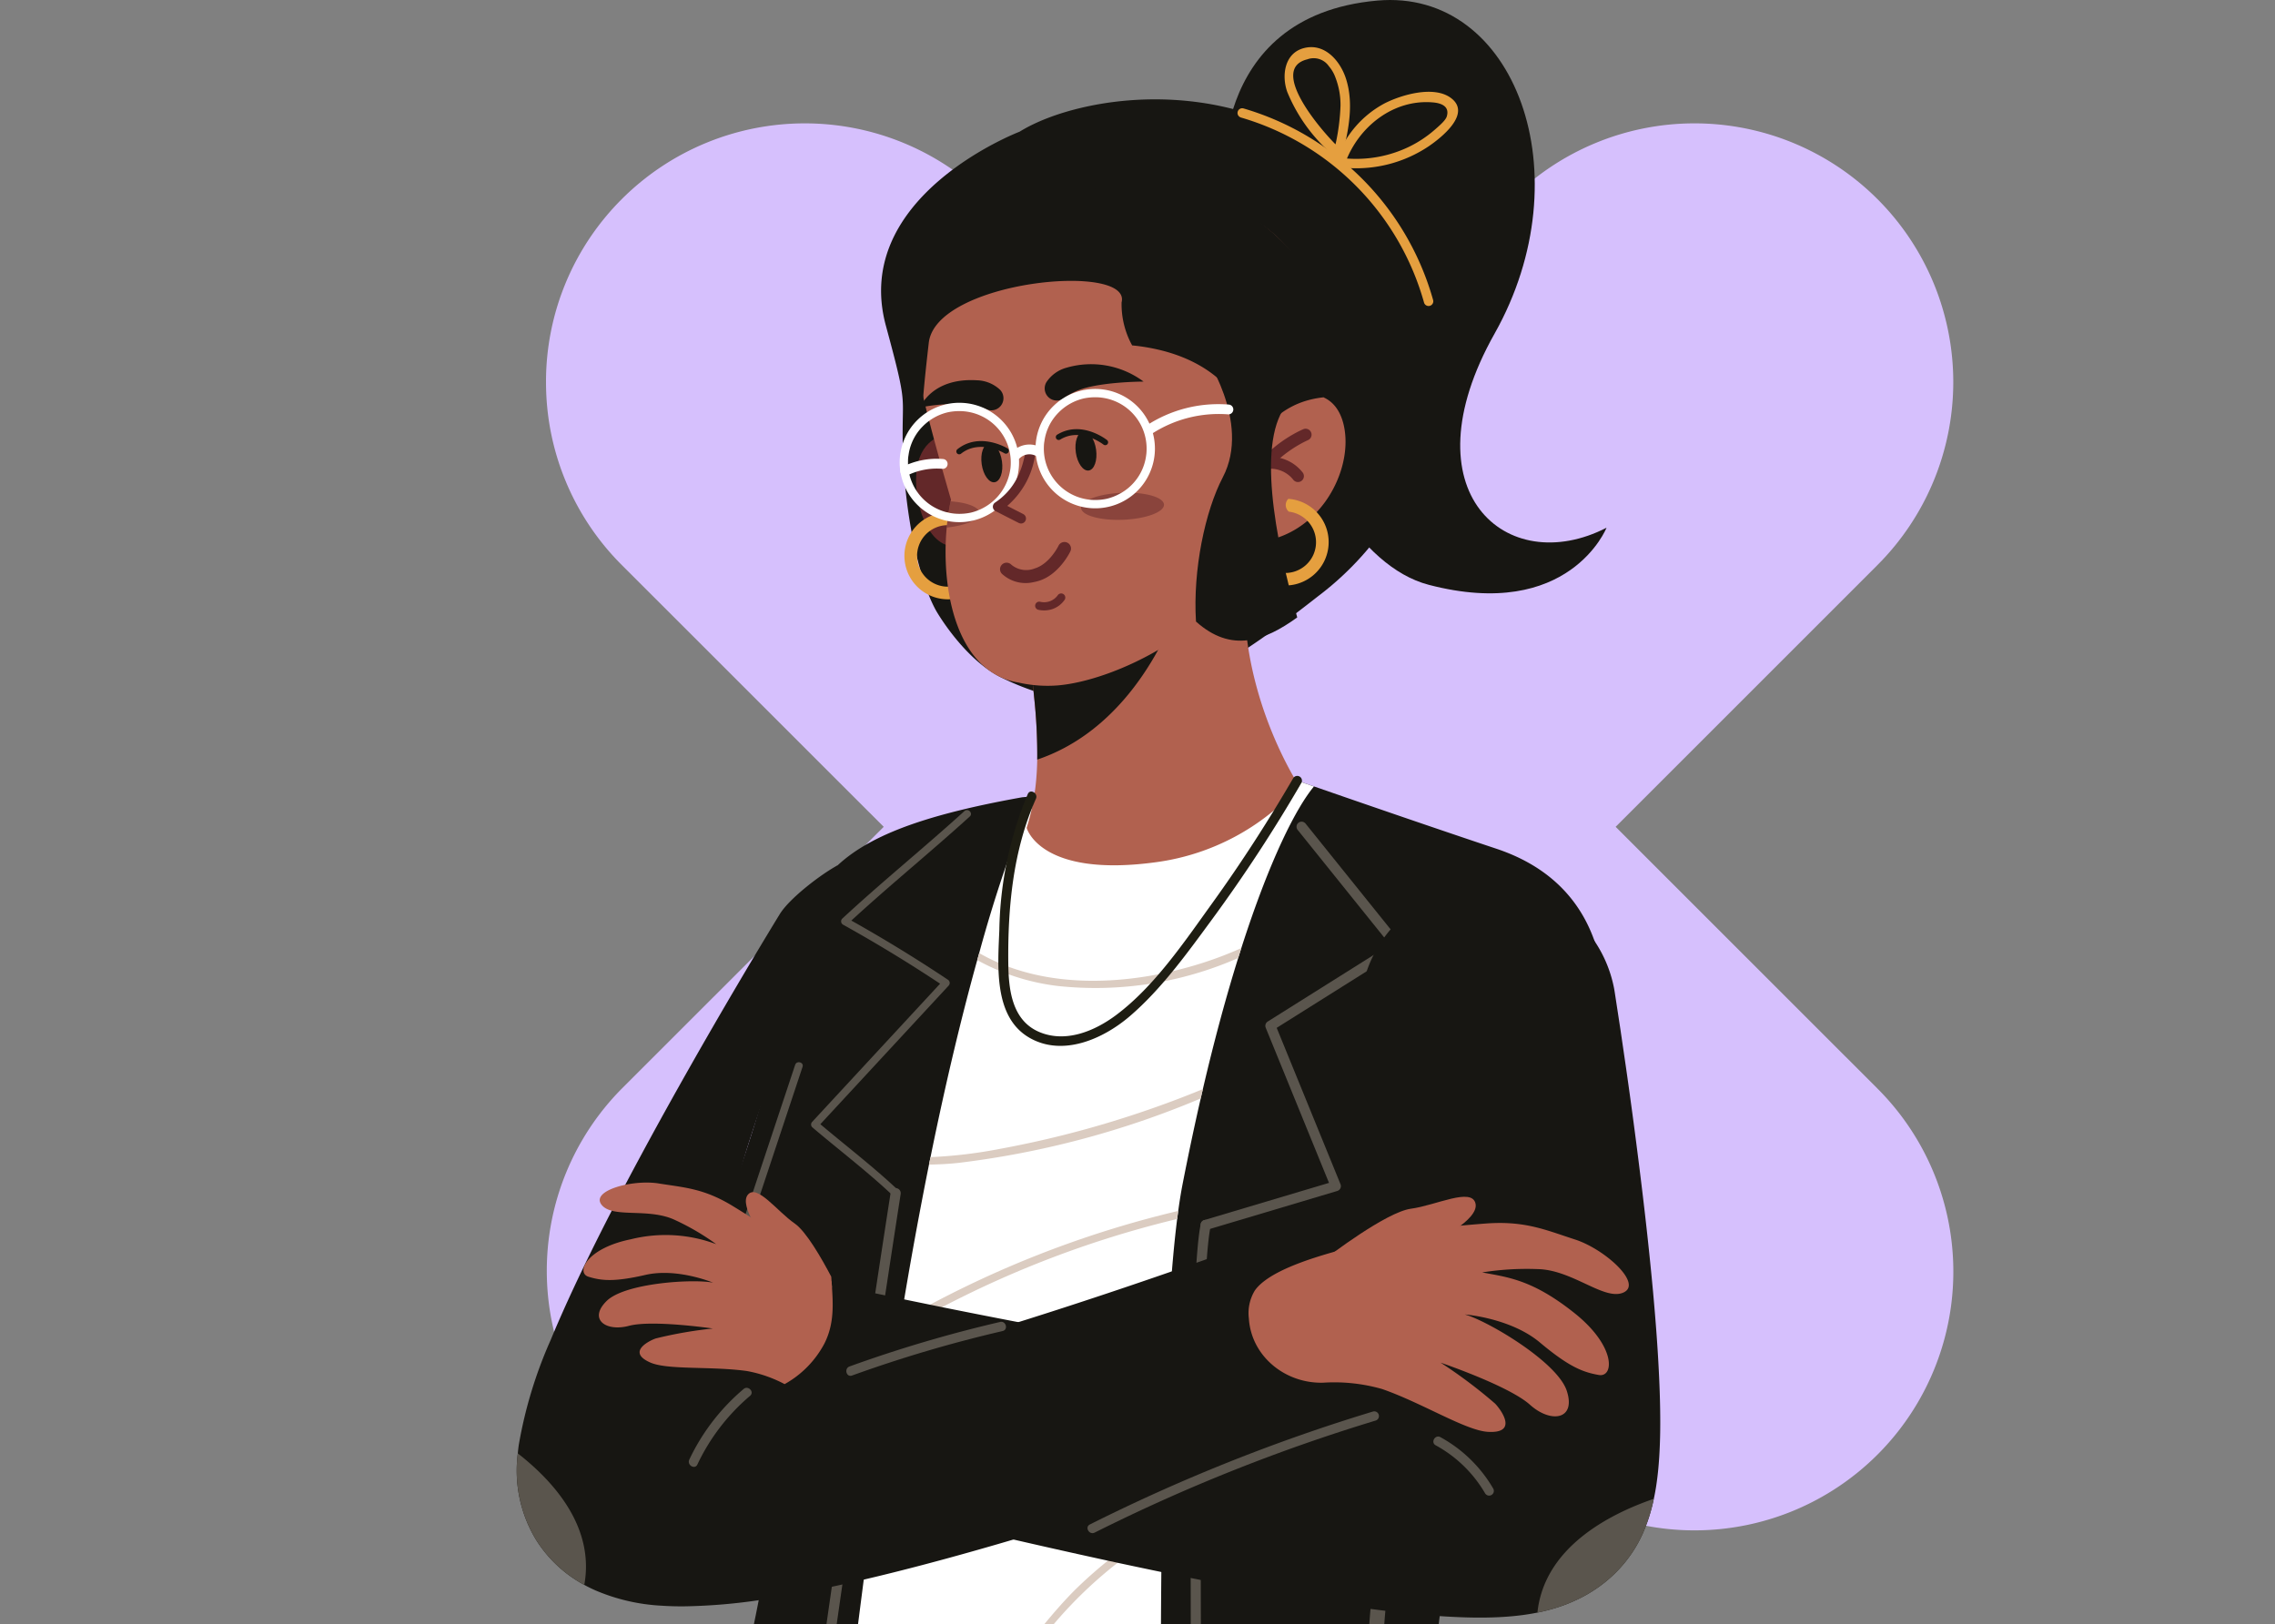 <svg xmlns="http://www.w3.org/2000/svg" xmlns:xlink="http://www.w3.org/1999/xlink" width="310.552" height="221.79" viewBox="0 0 310.552 221.79">
  <rect x="0" y="0" width="310.552" height="221.79" fill="#808080" stroke="none"/>
  <defs>
    <linearGradient id="linear-gradient" x1="1.043" y1="-0.125" x2="0.336" y2="1.321" gradientUnits="objectBoundingBox">
      <stop offset="0" stop-color="#64f6f0"/>
      <stop offset="0.645" stop-color="#4b31a8"/>
      <stop offset="1" stop-color="#461698"/>
    </linearGradient>
    <clipPath id="clip-path">
      <path id="Rectangle_652" data-name="Rectangle 652" d="M305.661,0H4.891C2.19,0,0,3.669,0,8.195V213.06c0,4.526,2.19,8.195,4.891,8.195H305.661c2.7,0,4.891-3.669,4.891-8.195V8.195C310.552,3.669,308.362,0,305.661,0Z" transform="translate(729.793)" fill="url(#linear-gradient)"/>
    </clipPath>
    <clipPath id="clip-path-2">
      <rect id="Rectángulo_401698" data-name="Rectángulo 401698" width="295" height="221.79" transform="translate(-1.967 0)" fill="#d6c0fd"/>
    </clipPath>
    <clipPath id="clip-path-3">
      <rect id="Rectángulo_401697" data-name="Rectángulo 401697" width="183.111" height="712.968" fill="none"/>
    </clipPath>
    <clipPath id="clip-path-5">
      <rect id="Rectángulo_401694" data-name="Rectángulo 401694" width="4.467" height="3.582" fill="none"/>
    </clipPath>
    <clipPath id="clip-path-6">
      <rect id="Rectángulo_401695" data-name="Rectángulo 401695" width="11.326" height="3.715" fill="none"/>
    </clipPath>
  </defs>
  <g id="t1" transform="translate(6813 11254.127)">
    <g id="Grupo_45" data-name="Grupo 45" transform="translate(-7542.793 -11254.127)" opacity="0.36" clip-path="url(#clip-path)">
      <path id="Sustracción_2" data-name="Sustracción 2" d="M0,296.312Z" transform="translate(640.743 125.306)" fill="#a0a0ca" opacity="0.444" style="mix-blend-mode: multiply;isolation: isolate"/>
    </g>
    <g id="Enmascarar_grupo_1098706" data-name="Enmascarar grupo 1098706" transform="translate(-6795.481 -11254.127)" clip-path="url(#clip-path-2)">
      <path id="Trazado_876290" data-name="Trazado 876290" d="M325.19,479.732a35.212,35.212,0,0,0,10.344,24.978l35.755,35.745L335.534,576.2A35.332,35.332,0,0,0,385.5,626.167l35.744-35.744,35.745,35.744A35.329,35.329,0,0,0,506.949,576.2L471.2,540.454l35.744-35.745a35.328,35.328,0,0,0,0-49.957h0a35.331,35.331,0,0,0-49.958,0L421.247,490.5,385.5,454.752a35.344,35.344,0,0,0-49.968,0h0a35.218,35.218,0,0,0-10.344,24.979Z" transform="translate(-268.174 -427.564)" fill="#d6c0fd"/>
      <g id="Grupo_1101802" data-name="Grupo 1101802" transform="translate(49.009 0)">
        <g id="Grupo_1101801" data-name="Grupo 1101801" clip-path="url(#clip-path-3)">
          <g id="Grupo_1101800" data-name="Grupo 1101800" transform="translate(0)">
            <g id="Grupo_1101799" data-name="Grupo 1101799" clip-path="url(#clip-path-3)">
              <path id="Trazado_875955" data-name="Trazado 875955" d="M15.784,418.2c3.642-5.872,36.279-37.178,36.279-37.178s6.673,5.23,6.35,10.989c-.309,5.484-.077,34.348-.158,37.389H54.3l-2.232-13.169s-9.023,14.436-15.8,19.38S6.6,439.667,1.108,438.935,12.144,424.073,15.784,418.2" transform="translate(0 272.564)" fill="#171612"/>
              <path id="Trazado_875956" data-name="Trazado 875956" d="M46.368,372.6l-.525,14.128s1.832,4.211,0,10.436-8.762,16.1-15.378,23.435c-5.709,6.325-17.942,12.634-21.6,10.985s6.957-14.28,10.069-20.871a113.156,113.156,0,0,0,6.743-18.555c1.707-6.288,1.943-21.08,1.943-21.08Z" transform="translate(5.795 265.449)" fill="#b1614f"/>
              <path id="Trazado_875957" data-name="Trazado 875957" d="M54.2,329.961s7.535,24.008,3.621,66.658c-2.938,32.019-3.235,76.4-3.2,96.528,0,.611,0,1.194,0,1.757,0,1.5.007,3.527,0,5.686,0,.576,0,1.163,0,1.753,0,5.465,0,11.129,0,11.129l-30,3s-.5-4.842-1.074-9.92q-.1-.867-.2-1.727c-.228-2.007-.461-3.966-.669-5.6-.072-.552-.146-1.129-.221-1.724C17.92,461.818,4.01,359.2,3.941,329.016c0-.949.01-1.825.034-2.628l.01-.259C4.732,306,12,214.874,19.441,185.507c5.3-20.919,53.824-8.719,53.824-8.719S62.932,266.739,57.317,291.16c-7.354,32.01-3.122,38.8-3.122,38.8" transform="translate(2.819 123.935)" fill="#314fa5"/>
              <path id="Trazado_875958" data-name="Trazado 875958" d="M26.549,264.855a94,94,0,0,1-13.913,1.1,56.336,56.336,0,0,1-8.7-.614c0-.95.01-1.827.034-2.628,9.623,1.618,22-.4,22.147-.42a1.3,1.3,0,0,1,.427,2.566" transform="translate(2.819 187.614)" fill="#1c2b74"/>
              <path id="Trazado_875959" data-name="Trazado 875959" d="M46.53,365.835l-31.079,4.208q-.1-.865-.2-1.727l31.271-4.235c0,.578,0,1.165,0,1.755" transform="translate(10.913 260.443)" fill="#171612"/>
              <path id="Trazado_875960" data-name="Trazado 875960" d="M49.055,191.586a.956.956,0,0,0-1.1.787c-.146.9-14.761,89.894-20.557,111.868a.941.941,0,0,0-.017.4c.053.322,5.42,32.562,4.649,54.9-.743,21.529-1.141,120.9-1.178,129.226.638-.015,1.184.034,1.82,0,.041-8.831.528-107.727,1.269-129.16.744-21.6-4.184-52.282-4.642-55.082,5.853-22.394,20.4-110.954,20.543-111.849a.955.955,0,0,0-.789-1.1" transform="translate(19.578 137.041)" fill="#171612"/>
              <path id="Trazado_875961" data-name="Trazado 875961" d="M59.3,237.355q2.087.525,4.192,1.007c17.946,4.1,36.784,5.767,49.968,2.614,6.506-1.554,10.668-9.532,13.316-18.443a34.563,34.563,0,0,0,1.847-7.4c1.614-24.761-4.475-35.266-4.475-35.266L27.106,169.026s-3.227,5.951-6.806,13.707a162.56,162.56,0,0,0-7.249,18.111l-.009.017a47.228,47.228,0,0,0-2.156,9.633c-.77,8.824,22.3,20.284,48.419,26.861" transform="translate(7.774 120.912)" fill="#314fa5"/>
              <path id="Trazado_875962" data-name="Trazado 875962" d="M115.614,378.05s7.415,3.021,7.69,13.457.165,41.4.165,41.4l-3.05.108-2.95-13.647s-1.305,10.314-6.523,16.906-16.478,6.865-23.893,5.767-1.921-14.831,1.1-22.519,9.34-26.09,9.34-26.09Z" transform="translate(59.62 270.437)" fill="#171612"/>
              <path id="Trazado_875963" data-name="Trazado 875963" d="M106.983,364.84s3.916,18.047,5.793,22.66c1.17,2.878,5.218,9.337,3.021,18.126s-3.662,21.6-8.789,27.1S88.516,438.4,87.418,434s6.774-20.689,7.141-29.111-4.535-35.334-4.535-35.334Z" transform="translate(62.459 260.987)" fill="#b1614f"/>
              <path id="Trazado_875964" data-name="Trazado 875964" d="M143.446,500.453l-28.006,7.095s-1.6-4.878-3.046-9.131c-.2-.568-.383-1.12-.568-1.654-.266-.777-.518-1.5-.741-2.132-.185-.52-.379-1.07-.581-1.645-10.4-29.386-44.671-127-50.2-152.6-.3-1.4-.618-2.938-.943-4.587-.16-.839-.329-1.705-.5-2.6-5.348-28.356-12.709-84.555-13.409-115.748a123.211,123.211,0,0,1,.491-17.358,11.626,11.626,0,0,1,1.4-4.2C56.571,179.6,104.394,185.1,104.394,185.1s.077,2.628.216,7.112c.642,22.217,2.256,88.306,3.561,109.113,1.582,25.123,5.594,34.255,5.594,34.255s9.028,23.571,14.332,66.068c3.945,31.605,11.213,67.523,13.167,83.978.075.607.139,1.189.209,1.741.082.674.178,1.434.292,2.235.074.557.16,1.139.244,1.727.633,4.335,1.437,9.124,1.437,9.124" transform="translate(32.464 131.77)" fill="#314fa5"/>
              <path id="Trazado_875965" data-name="Trazado 875965" d="M75.814,271.263a94.132,94.132,0,0,1-13.562,3.3,56.756,56.756,0,0,1-8.513.777c-.163-.837-.331-1.707-.5-2.6,9.747.053,21.6-3.894,21.744-3.937a1.3,1.3,0,0,1,.83,2.465" transform="translate(38.085 192.233)" fill="#1c2b74"/>
              <path id="Trazado_875966" data-name="Trazado 875966" d="M114.3,363.971l-1.676.4-1.59.379-26.349,6.307c-.2-.568-.386-1.122-.568-1.654l26.329-6.3,1.913-.456,1.695-.4c.075.557.16,1.139.247,1.727" transform="translate(60.173 259.13)" fill="#1c2b74"/>
              <path id="Trazado_875967" data-name="Trazado 875967" d="M83.955,223.376a.935.935,0,0,0,.211-1.846,29.883,29.883,0,0,1-10.831-5.77c-7.28-5.983-11.311-14.541-11.98-25.435a.935.935,0,1,0-1.866.115c.878,14.287,7.409,22.473,12.731,26.823a31.148,31.148,0,0,0,11.524,6.089.986.986,0,0,0,.211.024" transform="translate(42.553 135.519)" fill="#171612"/>
              <path id="Trazado_875968" data-name="Trazado 875968" d="M115.541,483.128c.123.715.192,1.117.2,1.17.038.2.784,4.36.7,4.532l-1.684.442c-.122-.129-.865-4.463-.9-4.65-.009-.051-.081-.472-.208-1.208-1.714-9.94-13.436-78.141-16.562-99.85-2.889-20.016-14.131-58.145-14.246-58.528a1.117,1.117,0,0,1-.036-.2c-2.654-37.82-8.673-134.83-8.733-135.806a.954.954,0,0,1,1.9-.118c.06.976,6.071,97.8,8.726,135.684.65,2.206,11.44,39.053,14.272,58.694,3.132,21.72,14.874,90.044,16.56,99.838" transform="translate(52.99 134.498)" fill="#171612"/>
              <path id="Trazado_875969" data-name="Trazado 875969" d="M46.256,217.57a.955.955,0,0,0,.444-1.8c-.146-.077-10.251-5.551-12.272-17.469a.955.955,0,1,0-1.883.319A27.46,27.46,0,0,0,45.813,217.46a.954.954,0,0,0,.443.11" transform="translate(23.271 141.284)" fill="#171612"/>
              <path id="Trazado_875970" data-name="Trazado 875970" d="M124.448,169.363c-3.019,20.184-2.12,17.718,6.834,57.763,0,0,1.77,12.371,3.722,28.214,2.161,17.545,8.906,40.3-4.422,43.65-9.278,2.329-24.514,3.841-41.65,3.468L87.194,279.92l-53.908-9a204.728,204.728,0,0,0-2.1,22c-.07-.026-.141-.048-.211-.074-11.771-4.211-20.092-9.369-21.229-14.369-2.1-9.213,1.947-31.526,8.029-57.457.11-.257.964-3.571,1.226-4.294.165-.449.357-.983.566-1.6,1.226-3.54,3.2-9.705,5.285-17.164.437-1.576.883-3.211,1.321-4.89,1.16-4.4,2.305-9.105,3.329-13.9q.579-2.712,1.1-5.443c.328-1.729.638-3.46.918-5.184.3-1.815.533-3.417.7-4.764.014-.112.026-.218.039-.321.026-.235.057-.468.074-.688a1.18,1.18,0,0,0,.015-.125s-.3-.292-.8-.829c-.07-.074-.144-.156-.218-.24-2.352-2.547-8.1-9.345-10.175-16.845s4.1-20.269,8.64-34.916c.18-.585.362-1.178.539-1.77a107.4,107.4,0,0,0,2.588-10.472c3.7-19.574,2.775-27.3,33.509-32.8l1.333-.122,33.712-3.026s1.863.652,4.8,1.667c6.071,2.106,16.73,5.784,24.879,8.5,18.5,6.168,17.256,26.36,9.568,44.277-1.767,4.1-3.45,8.366-5.017,12.644-.214.575-.427,1.149-.63,1.727-5.247,14.562-9.169,29.178-10.623,38.921" transform="translate(6.568 44.083)" fill="#171612"/>
              <path id="Trazado_875971" data-name="Trazado 875971" d="M28.552,84.908q-4.85,14.6-9.7,29.2c-.211.64.8.914,1.009.278l9.7-29.2c.213-.64-.8-.914-1.007-.278" transform="translate(13.464 60.48)" fill="#5a554d"/>
              <path id="Trazado_875972" data-name="Trazado 875972" d="M79.071,151.627a43.393,43.393,0,0,1-19.392,24.294.783.783,0,0,1-.791-1.352,41.76,41.76,0,0,0,18.673-23.36c.3-.957,1.815-.547,1.51.417" transform="translate(41.855 107.778)" fill="#5a554d"/>
              <path id="Trazado_875973" data-name="Trazado 875973" d="M16.43,152.908A26.645,26.645,0,0,0,24.2,171.645c.724.7-.384,1.811-1.106,1.108a28.247,28.247,0,0,1-8.232-19.845.784.784,0,0,1,1.566,0" transform="translate(10.633 108.841)" fill="#5a554d"/>
              <path id="Trazado_875974" data-name="Trazado 875974" d="M47.428,65.352C41.942,70.337,36.179,75,30.746,80.037c-.034-.271-.07-.542-.1-.813q7.063,3.926,13.79,8.417a.526.526,0,0,1,.1.813q-8.949,9.664-17.891,19.325v-.732c3.673,3.125,7.525,6.04,11.031,9.354.487.458-.247,1.19-.731.732-3.508-3.314-7.361-6.23-11.033-9.354a.524.524,0,0,1,0-.732L43.8,87.723c.034.269.07.54.1.813q-6.718-4.487-13.788-8.419a.523.523,0,0,1-.1-.813c5.432-5.041,11.2-9.7,16.68-14.685.492-.448,1.228.283.734.732" transform="translate(18.429 46.125)" fill="#5a554d"/>
              <path id="Trazado_875975" data-name="Trazado 875975" d="M19.712,265a.692.692,0,0,0,.688-.633C24.947,210.159,42.639,96.5,42.817,95.356a.691.691,0,0,0-1.365-.213c-.177,1.142-17.877,114.851-22.43,169.109a.693.693,0,0,0,.631.746c.019,0,.039,0,.058,0" transform="translate(13.606 67.643)" fill="#5a554d"/>
              <path id="Trazado_875976" data-name="Trazado 875976" d="M57.452,121.153a.655.655,0,0,0,.2-.029l17.762-5.3a.689.689,0,0,0,.441-.923L67.145,93.553,84,82.957a.689.689,0,0,0,.17-1.017L71.082,65.66a.69.69,0,1,0-1.076.865L82.612,82.2,65.92,92.692a.69.69,0,0,0-.273.846l8.638,21.183L57.254,119.8a.69.69,0,0,0,.2,1.352" transform="translate(40.604 46.785)" fill="#5a554d"/>
              <path id="Trazado_875977" data-name="Trazado 875977" d="M60.1,270.568a.775.775,0,0,0,.619-.322.691.691,0,0,0-.141-.966l-.039-.027c-.991-3.659-2.232-39.062-2.854-81.944-.532-36.581-.585-81.939,1.014-89.375a.69.69,0,1,0-1.35-.29c-1.647,7.661-1.58,53.937-1.022,91.239.309,20.572.792,40.882,1.328,55.721.916,25.341,1.537,25.622,2.136,25.895a.742.742,0,0,0,.31.069" transform="translate(40.036 69.459)" fill="#5a554d"/>
              <path id="Trazado_875978" data-name="Trazado 875978" d="M30.125,201.229a.69.69,0,0,0,.091-1.374c-9.68-1.3-19.344-13.911-19.44-14.038a.69.69,0,0,0-1.1.834c.407.539,10.105,13.193,20.356,14.574a.838.838,0,0,0,.093.005" transform="translate(6.821 132.728)" fill="#5a554d"/>
              <path id="Trazado_875979" data-name="Trazado 875979" d="M71.83,201.972c9.343,0,21.481-1.329,31.96-6.786a.691.691,0,1,0-.638-1.225c-19.9,10.362-46.029,5.5-46.29,5.453a.691.691,0,0,0-.262,1.357,90.836,90.836,0,0,0,15.231,1.2" transform="translate(40.088 138.694)" fill="#5a554d"/>
              <path id="Trazado_875980" data-name="Trazado 875980" d="M96.219,63.293C93.842,66.13,90.21,73.165,86.3,85.365c-.146.443-.288.9-.429,1.355-1.59,5.089-3.218,11.035-4.822,17.9-.1.422-.2.847-.293,1.276q-1.256,5.47-2.477,11.707c-.209,1.077-.407,2.3-.592,3.642-.05.359-.1.727-.146,1.108-.815,6.458-1.369,15.529-1.72,26.221l-.031,1.06c-.142,4.51-.252,9.294-.328,14.285-.007.412-.01.827-.017,1.242-.156,11.088-.163,23.149-.07,35.408l.01,1.175c.039,4.738.093,9.5.16,14.249,0,.322.007.645.014.964.063,4.583.142,9.141.232,13.644l.021,1.1q.085,4.49.185,8.882c.01.393.017.784.027,1.178.192,8.424.412,16.5.638,23.943.015.379.026.76.036,1.136.146,4.64.3,9.021.439,13.074a187.24,187.24,0,0,1-38.779-4.854q-7.644-1.762-15.128-4.148c.329-3.076.681-6.354,1.057-9.791v0c.053-.506.11-1.014.163-1.528.82-7.517,1.727-15.773,2.7-24.4.053-.48.11-.959.163-1.441.868-7.726,1.787-15.737,2.734-23.778v0c.082-.7.163-1.408.249-2.11v0c.9-7.623,1.82-15.253,2.741-22.685.043-.352.089-.7.132-1.053.933-7.5,1.87-14.771,2.791-21.606.058-.432.115-.861.175-1.292,1.189-8.779,2.345-16.8,3.431-23.571.074-.461.148-.919.22-1.371.05-.286.1-.57.142-.851,1.23-7.47,2.486-14.289,3.734-20.5.07-.34.139-.681.209-1.017,2.182-10.721,4.348-19.6,6.374-26.9.089-.322.178-.645.269-.961a191.743,191.743,0,0,1,7.191-21.4l33.71-3.026s1.863.648,4.8,1.667" transform="translate(16.621 44.084)" fill="#fff"/>
              <path id="Trazado_875981" data-name="Trazado 875981" d="M75.039,75.464c-.146.444-.288.9-.429,1.355A48.411,48.411,0,0,1,50,80.641a30.25,30.25,0,0,1-11.014-3.532c.089-.321.178-.645.269-.961,8.978,5.168,20.653,4.427,30.223,1.425a50.876,50.876,0,0,0,5.563-2.11" transform="translate(27.887 53.983)" fill="#dbccc1"/>
              <path id="Trazado_875982" data-name="Trazado 875982" d="M72.534,86.689c-.1.422-.2.847-.3,1.278a122.916,122.916,0,0,1-33.1,8.8c-1.3.136-2.635.216-3.99.226.07-.34.137-.681.209-1.017a64.359,64.359,0,0,0,9.506-1.132,138.029,138.029,0,0,0,17.611-4.462q5.1-1.649,10.06-3.693" transform="translate(25.141 62.013)" fill="#dbccc1"/>
              <path id="Trazado_875983" data-name="Trazado 875983" d="M70.88,96.382c-.05.359-.1.727-.146,1.106a139.64,139.64,0,0,0-37.976,15.3q.111-.692.22-1.369a141.116,141.116,0,0,1,37.9-15.033" transform="translate(23.433 68.947)" fill="#dbccc1"/>
              <path id="Trazado_875984" data-name="Trazado 875984" d="M70.517,112.313q-.015.527-.033,1.06A139.731,139.731,0,0,0,30.656,126.25q.085-.648.175-1.292a141.2,141.2,0,0,1,39.686-12.646" transform="translate(21.93 80.343)" fill="#dbccc1"/>
              <path id="Trazado_875985" data-name="Trazado 875985" d="M42.655,145.548c-1.571,3.019-3.906,7.112-3.062,10.628.959,4.007,5.652,4.674,9.1,4.837a33.816,33.816,0,0,0,15.764-3.1l.01,1.173A32.887,32.887,0,0,1,45.3,161.72c-16.663-3.069,1.815-26,7.661-31.664a61.054,61.054,0,0,1,11.589-8.8c-.007.412-.01.827-.017,1.242a58.946,58.946,0,0,0-21.876,23.046" transform="translate(27.54 86.743)" fill="#dbccc1"/>
              <path id="Trazado_875986" data-name="Trazado 875986" d="M36.353,145.177c-1.847,3.721-4.53,7.134-6.9,10.532q-1.112,1.6-2.242,3.179.121-1.055.249-2.112v0q3.191-4.534,6.225-9.165c1.986-3.029,4.458-7.376,1.937-10.827a7.421,7.421,0,0,0-5.42-2.691c.043-.352.089-.7.132-1.055.22.026.443.053.666.089a8.089,8.089,0,0,1,5.765,3.455c1.667,2.7.914,5.932-.408,8.6" transform="translate(19.464 95.165)" fill="#dbccc1"/>
              <path id="Trazado_875987" data-name="Trazado 875987" d="M73.929,152.582c-14.618,2.033-28.991,6.294-41.734,13.855-2.287,1.359-4.518,2.817-6.674,4.378.053-.479.11-.957.163-1.439,14.237-10.018,30.953-15.342,48.232-17.757,0,.323.007.645.014.964" transform="translate(18.256 108.459)" fill="#dbccc1"/>
              <path id="Trazado_875988" data-name="Trazado 875988" d="M75.375,161.236q-1.07.383-2.136.784a173.744,173.744,0,0,0-49.388,28.634c.053-.508.11-1.015.163-1.53a175.144,175.144,0,0,1,51.34-28.991l.021,1.1" transform="translate(17.062 114.551)" fill="#dbccc1"/>
              <path id="Trazado_875989" data-name="Trazado 875989" d="M65.5,192.211a85.168,85.168,0,0,1-10.22,3.321,36.136,36.136,0,0,1-9.453,1.606c-2.228-.041-4.77-.578-6.108-2.546-1.763-2.6-.386-5.688,1.182-8a63.7,63.7,0,0,1,23.9-20.634c.01.395.017.784.027,1.178a64.958,64.958,0,0,0-9.3,5.87A63.544,63.544,0,0,0,42.16,186.641c-2,2.806-3.7,7.294.556,8.921,2.58.983,5.53.427,8.138-.1a84.834,84.834,0,0,0,14.611-4.381c.015.377.026.758.036,1.134" transform="translate(27.822 118.715)" fill="#dbccc1"/>
              <path id="Trazado_875990" data-name="Trazado 875990" d="M70.9,175.318a477.635,477.635,0,0,1,14.834,86.327,1.022,1.022,0,0,0,1.017.94.671.671,0,0,0,.084,0,1.022,1.022,0,0,0,.938-1.1,479.977,479.977,0,0,0-14.9-86.69c-.81-3.007-.926-7.268-.549-12.321.127-1.714.316-3.522.552-5.4.2-1.624.446-3.3.72-5.028.087-.559.177-1.122.274-1.691,4.69-28,17.207-66.089,17.378-66.61a1.024,1.024,0,1,0-1.945-.643c-.707,2.142-12.994,39.537-17.543,67.382-.1.568-.184,1.13-.271,1.69-.391,2.53-.708,4.971-.947,7.287-.244,2.4-.4,4.673-.444,6.77a33.271,33.271,0,0,0,.8,9.095" transform="translate(50.138 58.937)" fill="#5a554d"/>
              <path id="Trazado_875991" data-name="Trazado 875991" d="M58.645,25.922S56.036,2.166,79.6.079c18.867-1.672,28.181,23.842,16,45.474s1.672,33.508,15.285,26.5c0,0-5.074,12.808-24.269,7.795S58.645,25.922,58.645,25.922" transform="translate(41.89 0)" fill="#171612"/>
              <path id="Trazado_875992" data-name="Trazado 875992" d="M102.87,61.737A41.874,41.874,0,0,1,90.995,75.742c-14.411,11.3-26.713,19.327-43.426,11.021-5.047-2.621-8.65-8.9-8.747-9.078-2.571-4.669-4.3-13.963-4.516-22.008-.209-7.94.844-5.2-2.316-16.857-4.8-17.709,18.256-26.5,18.256-26.5C58.636,7.1,82.4,3.233,98.321,20.608c9.8,10.7,11.99,22.692,5.256,38.523a13.508,13.508,0,0,0-.707,2.606" transform="translate(22.413 5.658)" fill="#171612"/>
              <path id="Trazado_875993" data-name="Trazado 875993" d="M60.143,9.878a36.618,36.618,0,0,1,25.027,25.3.644.644,0,0,0,1.24-.343,37.94,37.94,0,0,0-25.926-26.2.644.644,0,0,0-.341,1.24" transform="translate(42.699 6.159)" fill="#e59f3f"/>
              <path id="Trazado_875994" data-name="Trazado 875994" d="M68.835,16.887c1.825-4.851,6.551-8.6,11.928-8.129,1.088.094,2.307.508,1.88,1.921-.17.568-1.172,1.395-1.63,1.8a15.887,15.887,0,0,1-3.53,2.341,16.609,16.609,0,0,1-8.568,1.59c-.827-.058-.823,1.228,0,1.287a17.76,17.76,0,0,0,11.272-2.957c1.708-1.165,5.866-4.436,3.045-6.573C80.9,6.4,76.418,7.72,74.116,8.909a13.849,13.849,0,0,0-6.522,7.638c-.292.775.95,1.11,1.24.34" transform="translate(48.322 5.226)" fill="#e59f3f"/>
              <path id="Trazado_875995" data-name="Trazado 875995" d="M71.1,19.415c.926-3.64,1.914-7.625.732-11.33-.772-2.429-2.889-4.923-5.724-4.209-2.673.672-3.1,3.743-2.3,5.988a22.592,22.592,0,0,0,6.187,8.566c.612.557,1.523-.35.911-.911-1.988-1.825-9.889-10.762-4.343-12.107a2.513,2.513,0,0,1,2.926.943,4.928,4.928,0,0,1,.894,1.539,10.378,10.378,0,0,1,.695,3.856,29.067,29.067,0,0,1-1.216,7.323.644.644,0,0,0,1.242.341" transform="translate(45.382 2.684)" fill="#e59f3f"/>
              <path id="Trazado_875996" data-name="Trazado 875996" d="M38.283,34.585s-3.371.274-4.045,4.57,1.443,11.483,5.8,10.628-1.755-15.2-1.755-15.2" transform="translate(24.404 24.74)" fill="#632829"/>
              <path id="Trazado_875997" data-name="Trazado 875997" d="M39.36,52.644a5.93,5.93,0,1,1,5.683-6.167,5.937,5.937,0,0,1-5.683,6.167m-.412-10.117a4.2,4.2,0,1,0,4.364,4.021,4.2,4.2,0,0,0-4.364-4.021" transform="translate(23.742 29.178)" fill="#e59f3f"/>
              <line id="Línea_581" data-name="Línea 581" y2="0.003" transform="translate(74.384 92.782)" fill="#b1614f"/>
              <path id="Trazado_875998" data-name="Trazado 875998" d="M80.1,75.824A31.761,31.761,0,0,1,60.707,86.191c-16,2.225-17.79-4.674-17.79-4.674A30.256,30.256,0,0,0,44.222,74.9c.075-.873.124-1.77.139-2.7a73.285,73.285,0,0,0-.422-8.5c-.074-.748-.154-1.527-.247-2.329l-.009-.1C54.77,58.708,63.856,53.84,70.1,45.7l1.666-.981,1.124-.667.2.645-.221,2.058C71.795,56.427,75,67.413,80.1,75.824" transform="translate(30.7 31.512)" fill="#b1614f"/>
              <path id="Trazado_875999" data-name="Trazado 875999" d="M80.909,62.076c-3.415,5.87-7.1,11.584-11.073,17.093-3.781,5.251-7.9,11.383-13.153,15.284-2.918,2.165-6.829,3.779-10.41,2.278-3.758-1.576-4.215-5.812-4.252-9.378-.081-7.637.64-15.431,3.774-22.476.334-.751-.775-1.407-1.11-.65A50.11,50.11,0,0,0,40.8,82.768c-.19,4.818-.834,11.843,4.057,14.709,4.565,2.676,10.122.2,13.752-2.913,4.343-3.724,7.884-8.673,11.256-13.258A207.362,207.362,0,0,0,82.021,62.726a.644.644,0,0,0-1.112-.65" transform="translate(29.089 44.183)" fill="#1e1d12"/>
              <path id="Trazado_876000" data-name="Trazado 876000" d="M62.059,49.953c-2.365,5.273-7.839,14.594-18.021,18.025a73.3,73.3,0,0,0-.422-8.5c-.072-.748-.154-1.527-.247-2.329.22.027.443.046.667.062,6.029.429,12.6-2.648,18.023-7.258" transform="translate(31.024 35.734)" fill="#171612"/>
              <path id="Trazado_876001" data-name="Trazado 876001" d="M92.736,48.627c.348,6-4.305,13.651-12.145,14.323l-.041.005h0l-.166.015c-.106.353-.233.7-.367,1.055-.057.153-.117.309-.177.461a.33.33,0,0,1-.021.043c-4.3,10.482-18.479,17.328-26.325,18a17.971,17.971,0,0,1-5.338-.379C39.718,80.826,37.505,69.66,38.31,60.979a32.929,32.929,0,0,1,.535-3.582c.017-.077.033-.154.05-.23,0,0-3.492-11.874-4.451-17.085-1.854-10.1,3.381-20.781,25.579-24.114s28.355,10.208,30.35,17.466c.336,1.208.513,8.517-.638,9.764,2.178.955,2.885,3.412,3,5.429" transform="translate(24.393 11.052)" fill="#b1614f"/>
              <path id="Trazado_876002" data-name="Trazado 876002" d="M45.244,48.637a6.9,6.9,0,0,0,.823-.194c2.769-.837,4.252-3.873,4.314-4a.895.895,0,1,0-1.612-.775c-.019.036-1.218,2.458-3.22,3.064a3.166,3.166,0,0,1-3.209-.506.9.9,0,0,0-1.261-.027.889.889,0,0,0-.046,1.25,4.75,4.75,0,0,0,4.211,1.19" transform="translate(29.185 30.873)" fill="#632829"/>
              <path id="Trazado_876003" data-name="Trazado 876003" d="M45.842,49.412a3.35,3.35,0,0,0,1.787-1.331.564.564,0,0,0-.962-.587,2.289,2.289,0,0,1-2.395.887.563.563,0,1,0-.206,1.106,3.659,3.659,0,0,0,1.775-.075" transform="translate(31.193 33.782)" fill="#632829"/>
              <path id="Trazado_876004" data-name="Trazado 876004" d="M39.36,38.143c.209,1.472,1,2.575,1.762,2.467s1.214-1.388,1.005-2.858-1-2.576-1.762-2.468-1.214,1.389-1.005,2.859" transform="translate(28.119 25.234)" fill="#171612"/>
              <path id="Trazado_876005" data-name="Trazado 876005" d="M44.251,36.8a.394.394,0,0,0,.05-.7c-.156-.093-3.844-2.268-6.842.13a.394.394,0,0,0,.492.614c2.573-2.06,5.911-.091,5.944-.07a.4.4,0,0,0,.357.026" transform="translate(26.691 25.115)" fill="#171612"/>
              <path id="Trazado_876006" data-name="Trazado 876006" d="M46.85,37.208c.209,1.47,1,2.575,1.762,2.467s1.214-1.389,1.005-2.859-1-2.575-1.763-2.467-1.213,1.389-1,2.859" transform="translate(33.477 24.566)" fill="#171612"/>
              <path id="Trazado_876007" data-name="Trazado 876007" d="M52.09,36.334a.393.393,0,0,0,.137-.688c-.142-.112-3.525-2.738-6.8-.736a.393.393,0,0,0,.41.671c2.815-1.719,5.875.659,5.906.683a.4.4,0,0,0,.35.07" transform="translate(32.359 24.436)" fill="#171612"/>
              <path id="Trazado_876008" data-name="Trazado 876008" d="M66.392,39.707a1.177,1.177,0,0,0,.072,1.75,4.2,4.2,0,1,1-3.144.914l-.082-2.009a5.922,5.922,0,1,0,3.155-.655" transform="translate(42.947 28.404)" fill="#e59f3f"/>
              <path id="Trazado_876009" data-name="Trazado 876009" d="M90.391,43.907a12.94,12.94,0,0,0-1.8.316c-3.738.933-5.956,3.362-7.666,5.753-.293-2.043-2.379-11.416-16.016-13.095-.2-.022-.4-.045-.626-.063a11.662,11.662,0,0,1-1.443-5.875c1.419-5.535-25.334-3-26.32,5.513-.413,3.566-.64,5.89-.76,7.4v0a14.46,14.46,0,0,0-.123,2.77s-2.384,2.432-2.46-9.3A15.929,15.929,0,0,1,37.252,26.9c5.4-6.426,15.575-10.97,26.787-12.287,16.6-1.949,28.5,15.6,29.231,21.962s-2.878,7.335-2.878,7.335" transform="translate(23.736 10.344)" fill="#171612"/>
              <g id="Grupo_1101795" data-name="Grupo 1101795" transform="translate(62.703 68.449)" opacity="0.5">
                <g id="Grupo_1101794" data-name="Grupo 1101794" transform="translate(0)">
                  <g id="Grupo_1101793" data-name="Grupo 1101793" clip-path="url(#clip-path-5)">
                    <path id="Trazado_876010" data-name="Trazado 876010" d="M41.021,41.5c.034.892-1.883,1.714-4.467,1.988a32.924,32.924,0,0,1,.537-3.582c2.251.154,3.9.779,3.93,1.594" transform="translate(-36.554 -39.904)" fill="#632829"/>
                  </g>
                </g>
              </g>
              <path id="Trazado_876011" data-name="Trazado 876011" d="M46.988,33.647a1.655,1.655,0,0,1-2.374-2.218,4.8,4.8,0,0,1,2.741-1.954,12,12,0,0,1,10.506,1.9s-6.372.007-9.271,1.335a9.239,9.239,0,0,0-1.6.933" transform="translate(31.717 20.726)" fill="#171612"/>
              <path id="Trazado_876012" data-name="Trazado 876012" d="M43.526,34.253a1.654,1.654,0,0,0,1.793-2.709,4.8,4.8,0,0,0-3.12-1.264C35.97,29.9,34.436,34,34.436,34a21.942,21.942,0,0,1,7.314-.281,9.328,9.328,0,0,1,1.775.535" transform="translate(24.634 21.643)" fill="#171612"/>
              <g id="Grupo_1101798" data-name="Grupo 1101798" transform="translate(81.043 67.266)" opacity="0.5">
                <g id="Grupo_1101797" data-name="Grupo 1101797" transform="translate(0)">
                  <g id="Grupo_1101796" data-name="Grupo 1101796" clip-path="url(#clip-path-6)">
                    <path id="Trazado_876013" data-name="Trazado 876013" d="M47.246,41.3c.041,1.017,2.609,1.741,5.736,1.616s5.63-1.055,5.589-2.072-2.609-1.741-5.736-1.616-5.63,1.053-5.589,2.072" transform="translate(-47.246 -39.214)" fill="#632829"/>
                  </g>
                </g>
              </g>
              <path id="Trazado_876014" data-name="Trazado 876014" d="M63.589,44.123l-.041,0,0,0-.166.015c-.1.352-.232.7-.365,1.055-.057.153-.118.309-.178.461a.233.233,0,0,1-.019.043,7.211,7.211,0,0,1-3.1-1.024,5.732,5.732,0,0,1-1.7-1.64.813.813,0,0,1,1.341-.918,4.373,4.373,0,0,0,2.031,1.58,5.894,5.894,0,0,0,1.441.359,6.894,6.894,0,0,0,.765.063" transform="translate(41.395 29.879)" fill="#632829"/>
              <path id="Trazado_876015" data-name="Trazado 876015" d="M61.025,44.949a.81.81,0,0,0,.626-.686c.753-5.71,7.349-8.548,7.415-8.577a.811.811,0,0,0-.626-1.5c-.307.127-7.523,3.216-8.4,9.86a.812.812,0,0,0,.7.911.782.782,0,0,0,.283-.012" transform="translate(42.945 24.413)" fill="#632829"/>
              <path id="Trazado_876016" data-name="Trazado 876016" d="M66.812,39.784a.8.8,0,0,0,.285-.125.812.812,0,0,0,.2-1.13,5.576,5.576,0,0,0-5.033-2.134.812.812,0,0,0,.16,1.616,3.954,3.954,0,0,1,3.54,1.444.81.81,0,0,0,.844.329" transform="translate(44.02 26.013)" fill="#632829"/>
              <path id="Trazado_876017" data-name="Trazado 876017" d="M70.243,64.236c-4.455,3.22-8.987,4.9-13.822.563-.441-7.057,1.247-15.08,3.664-19.7,3.969-7.585-2.722-17.057-2.722-17.057,4.309,1.837,9.1,1.835,11.616,6.923-4.342,4.906-1.8,18.378,1.264,29.267" transform="translate(40.31 20.063)" fill="#171612"/>
              <path id="Trazado_876018" data-name="Trazado 876018" d="M51.495,47.252a8.149,8.149,0,1,0-7.867-8.422,8.159,8.159,0,0,0,7.867,8.422m-6.733-8.395a4.44,4.44,0,0,1,.074-.763,6.713,6.713,0,0,1,.453-1.686,6.822,6.822,0,0,1,1.444-2.189,7.081,7.081,0,0,1,3.525-1.976,7.77,7.77,0,0,1,1.751-.146,7.006,7.006,0,0,1,6.774,7.247,5.472,5.472,0,0,1-.06.7,6.933,6.933,0,0,1-3.733,5.292,7.113,7.113,0,0,1-1.643.618,7.428,7.428,0,0,1-1.825.163,7.008,7.008,0,0,1-6.76-7.261" transform="translate(31.205 22.146)" fill="#fff"/>
              <path id="Trazado_876019" data-name="Trazado 876019" d="M40.681,48.354a8.149,8.149,0,1,0-7.865-8.424,8.16,8.16,0,0,0,7.865,8.424M33.95,39.959a4.441,4.441,0,0,1,.074-.763,6.713,6.713,0,0,1,.453-1.686,6.794,6.794,0,0,1,1.444-2.189,7.083,7.083,0,0,1,3.523-1.976A7.7,7.7,0,0,1,41.2,33.2a7.006,7.006,0,0,1,6.774,7.247,5.472,5.472,0,0,1-.06.7,7.116,7.116,0,0,1-5.376,5.909,7.436,7.436,0,0,1-1.825.163,7.008,7.008,0,0,1-6.76-7.261" transform="translate(23.471 22.934)" fill="#fff"/>
              <path id="Trazado_876020" data-name="Trazado 876020" d="M52.97,36.331a.675.675,0,0,0,.336-.106,16.807,16.807,0,0,1,10.366-2.661.67.67,0,1,0,.184-1.328A17.9,17.9,0,0,0,52.579,35.1a.671.671,0,0,0,.391,1.233" transform="translate(37.393 23.006)" fill="#fff"/>
              <path id="Trazado_876021" data-name="Trazado 876021" d="M33.558,38.861a.676.676,0,0,0,.281-.075,9.187,9.187,0,0,1,4.729-.894.658.658,0,0,0,.746-.587.67.67,0,0,0-.587-.744A10.5,10.5,0,0,0,33.217,37.6a.67.67,0,0,0,.341,1.262" transform="translate(23.506 26.114)" fill="#fff"/>
              <path id="Trazado_876022" data-name="Trazado 876022" d="M44.134,46.082a.672.672,0,0,1-.374-.072L40.6,44.4a.681.681,0,0,1-.07-1.172c2.326-1.563,3.654-3.837,4.179-7.16a.681.681,0,0,1,1.345.213,11.331,11.331,0,0,1-3.86,7.4L44.378,44.8a.681.681,0,0,1-.244,1.285" transform="translate(28.775 25.39)" fill="#632829"/>
              <path id="Trazado_876023" data-name="Trazado 876023" d="M42.4,37.443a.671.671,0,0,0,.439-.189,1.907,1.907,0,0,1,2.244-.3.67.67,0,0,0,.655-1.17,3.269,3.269,0,0,0-3.832.511.67.67,0,0,0,.494,1.151" transform="translate(29.83 25.31)" fill="#fff"/>
              <path id="Trazado_876024" data-name="Trazado 876024" d="M115.769,145.662c-.906.338-22.416,8.381-45.211,15.141-13.707,4.062-25.065,6.815-33.763,8.184a77.771,77.771,0,0,1-11.856,1.069q-1.513,0-2.892-.094a26.351,26.351,0,0,1-8.976-2.086q-.805-.355-1.525-.751a17.563,17.563,0,0,1-6.589-6.162,18.233,18.233,0,0,1-2.486-11.79c.031-.379.075-.765.129-1.151a60.278,60.278,0,0,1,4.36-14.345c2.739-6.633,6.882-15.112,12.316-25.193,9.045-16.792,18.551-32.291,18.953-32.942,1.36-2.218,5.757-5.527,7.9-6.666-2.674,8.381-6.234,18.521-8.644,27-1.938,6.813-4.671,13.2-5.854,20.183-.9,5.321-2.739,11.3-1.75,16.677.6,3.281,2.28,6.112,5.29,6.788-.2.431-.393.856-.575,1.263,6.843-1.228,17.593-3.767,34.192-8.908,19.491-6.035,36.914-12.551,37.087-12.616a14.1,14.1,0,0,1,9.9,26.4" transform="translate(1.687 49.27)" fill="#171612"/>
              <path id="Trazado_876025" data-name="Trazado 876025" d="M11.545,133.638a17.6,17.6,0,0,1-6.59-6.162,18.253,18.253,0,0,1-2.484-11.79c5,3.9,10.5,10.119,9.074,17.951" transform="translate(1.687 82.756)" fill="#5a554d"/>
              <path id="Trazado_876026" data-name="Trazado 876026" d="M18.787,117.227Z" transform="translate(13.439 83.858)" fill="#171612"/>
              <path id="Trazado_876027" data-name="Trazado 876027" d="M145.2,142.332c-.029-1.949-.1-3.808-.194-5.638-.185-3.649-.465-7.167-.78-10.652-.642-6.957-1.443-13.759-2.321-20.533q-.654-5.074-1.381-10.129l-.738-5.057-.784-5.124c-.034-.223-.082-.513-.129-.738a17.513,17.513,0,0,0-34.363,6.779l.036.192.933,4.738.913,4.81q.9,4.814,1.738,9.635c1.112,6.419,2.148,12.834,2.995,19.133.4,2.949.756,5.877,1.036,8.7-2.184-.149-4.443-.362-6.714-.6-3.124-.333-6.294-.731-9.482-1.165-6.381-.875-12.827-1.9-19.284-3s-12.927-2.29-19.394-3.532q-4.853-.934-9.7-1.907l-4.837-.99-4.782-1-.192-.041a14.1,14.1,0,0,0-6.328,27.473l4.968,1.261,4.921,1.221q4.917,1.212,9.849,2.378,9.87,2.334,19.817,4.487c6.644,1.427,13.328,2.787,20.121,4.012,3.4.612,6.827,1.194,10.316,1.717s7.043.995,10.784,1.347c1.88.17,3.8.317,5.87.389,1.031.039,2.1.057,3.245.043s2.357-.06,3.757-.192c.7-.067,1.446-.153,2.288-.293.333-.055.676-.118,1.046-.19.559-.111,1.166-.254,1.844-.443a21.706,21.706,0,0,0,4.23-1.65,19.243,19.243,0,0,0,3.091-2,18.159,18.159,0,0,0,3.743-4.038A17.576,17.576,0,0,0,143,158.653c.159-.379.307-.767.448-1.156l.2-.585.142-.46c.091-.3.18-.609.257-.914l.062-.226.045-.189.086-.372.094-.427L144.4,154c.093-.449.163-.856.235-1.288.245-1.59.352-2.851.434-4.052.146-2.353.158-4.376.13-6.328" transform="translate(14.897 50.314)" fill="#171612"/>
              <path id="Trazado_876028" data-name="Trazado 876028" d="M99.457,119.3l-.094.429-.086.372-.046.187-.058.226c-.081.307-.168.612-.259.916l-.142.46-.2.585c-.139.389-.288.775-.444,1.154a17.573,17.573,0,0,1-1.657,3.074,18.117,18.117,0,0,1-3.741,4.038,19.149,19.149,0,0,1-3.091,2.005,21.663,21.663,0,0,1-4.23,1.65c-.679.187-1.285.329-1.844.441.94-8.892,9.781-13.438,15.9-15.538" transform="translate(59.775 85.339)" fill="#5a554d"/>
              <path id="Trazado_876029" data-name="Trazado 876029" d="M40.543,116.091c1.4-2.777,1.172-5.53.974-8.438-1.66-1.508-3.168-2.77-3.889-3.491-2.007-2-5.679-4.432-9.606-6.832S21.459,94.817,17.9,94.248s-9.314.973-7.781,2.916c1.5,1.9,6.427.343,10.071,2.1a32.982,32.982,0,0,1,5.58,3.278,19.7,19.7,0,0,0-11.666-.669c-6.1,1.242-7.5,4.59-5.77,5.115s3.419.75,7.764-.25,9.251,1.062,9.251,1.062c-2.642-.549-12.026.014-14.544,2.5s-.125,4.232,3.057,3.388,11.445.367,11.445.367a57.017,57.017,0,0,0-7.755,1.348c-.5.137-4.263,1.77-.775,3.3,2.362,1.036,8.3.48,13.174,1.156a17.7,17.7,0,0,1,5.153,1.789,13.6,13.6,0,0,0,5.438-5.554" transform="translate(5.473 67.334)" fill="#b1614f"/>
              <path id="Trazado_876030" data-name="Trazado 876030" d="M32.231,106.442c-1.283-2.446-3.415-6.18-4.992-7.27-2.4-1.662-5.148-5.448-6.4-3.928s2.252,6.083,2.252,6.083l9.235,6.606c-.031-.492-.067-.99-.1-1.491" transform="translate(14.716 67.88)" fill="#b1614f"/>
              <path id="Trazado_876031" data-name="Trazado 876031" d="M23.5,110.64a28.617,28.617,0,0,0-7.405,9.637c-.336.75.772,1.4,1.112.65a27.836,27.836,0,0,1,7.2-9.378c.616-.556-.3-1.463-.909-.909" transform="translate(11.466 79.022)" fill="#5a554d"/>
              <path id="Trazado_876032" data-name="Trazado 876032" d="M48.736,128.9A242.468,242.468,0,0,1,87.1,113.6a.644.644,0,0,0-.343-1.24,244.448,244.448,0,0,0-38.671,15.426c-.741.372-.091,1.482.648,1.112" transform="translate(34.165 80.355)" fill="#5a554d"/>
              <path id="Trazado_876033" data-name="Trazado 876033" d="M75.6,115.541a17.5,17.5,0,0,1,6.738,6.549.643.643,0,0,0,1.11-.65,18.78,18.78,0,0,0-7.2-7.011c-.726-.4-1.376.712-.648,1.112" transform="translate(53.855 81.796)" fill="#5a554d"/>
              <path id="Trazado_876034" data-name="Trazado 876034" d="M29.348,112.545a180.341,180.341,0,0,1,20.55-6.072c.808-.189.465-1.429-.341-1.242a180.692,180.692,0,0,0-20.55,6.074c-.774.28-.441,1.523.341,1.24" transform="translate(20.435 75.263)" fill="#5a554d"/>
              <path id="Trazado_876035" data-name="Trazado 876035" d="M60.61,110.39c.333,5.173,4.992,8.918,10.172,8.76a23.764,23.764,0,0,1,8.021.868c5.47,1.9,11.4,5.666,14.438,5.844,4.477.264,1.4-3.468.954-3.878a67.023,67.023,0,0,0-7.414-5.568s9.319,3.158,12.2,5.746,6.331,2.038,5.019-1.918-10.855-9.57-13.918-10.41c0,0,6.251.463,10.273,3.841s5.914,4.048,8.009,4.422,2.422-3.885-3.314-8.455-9.081-4.884-12.594-5.547a38.768,38.768,0,0,1,7.609-.451c4.762.108,9.1,4.383,11.688,3.192,2.649-1.216-2.564-5.92-6.6-7.227s-6.86-2.6-12.266-2.185-10.558,1-13.736,2.021S64.2,102.63,61.425,106.562a5.942,5.942,0,0,0-.815,3.829" transform="translate(43.341 69.635)" fill="#b1614f"/>
              <path id="Trazado_876036" data-name="Trazado 876036" d="M66.8,103.568s8.074-6.225,11.488-6.68,8.318-2.957,8.815-.695-5.619,5.177-5.619,5.177Z" transform="translate(47.788 68.144)" fill="#b1614f"/>
            </g>
          </g>
        </g>
      </g>
    </g>
  </g>
</svg>
